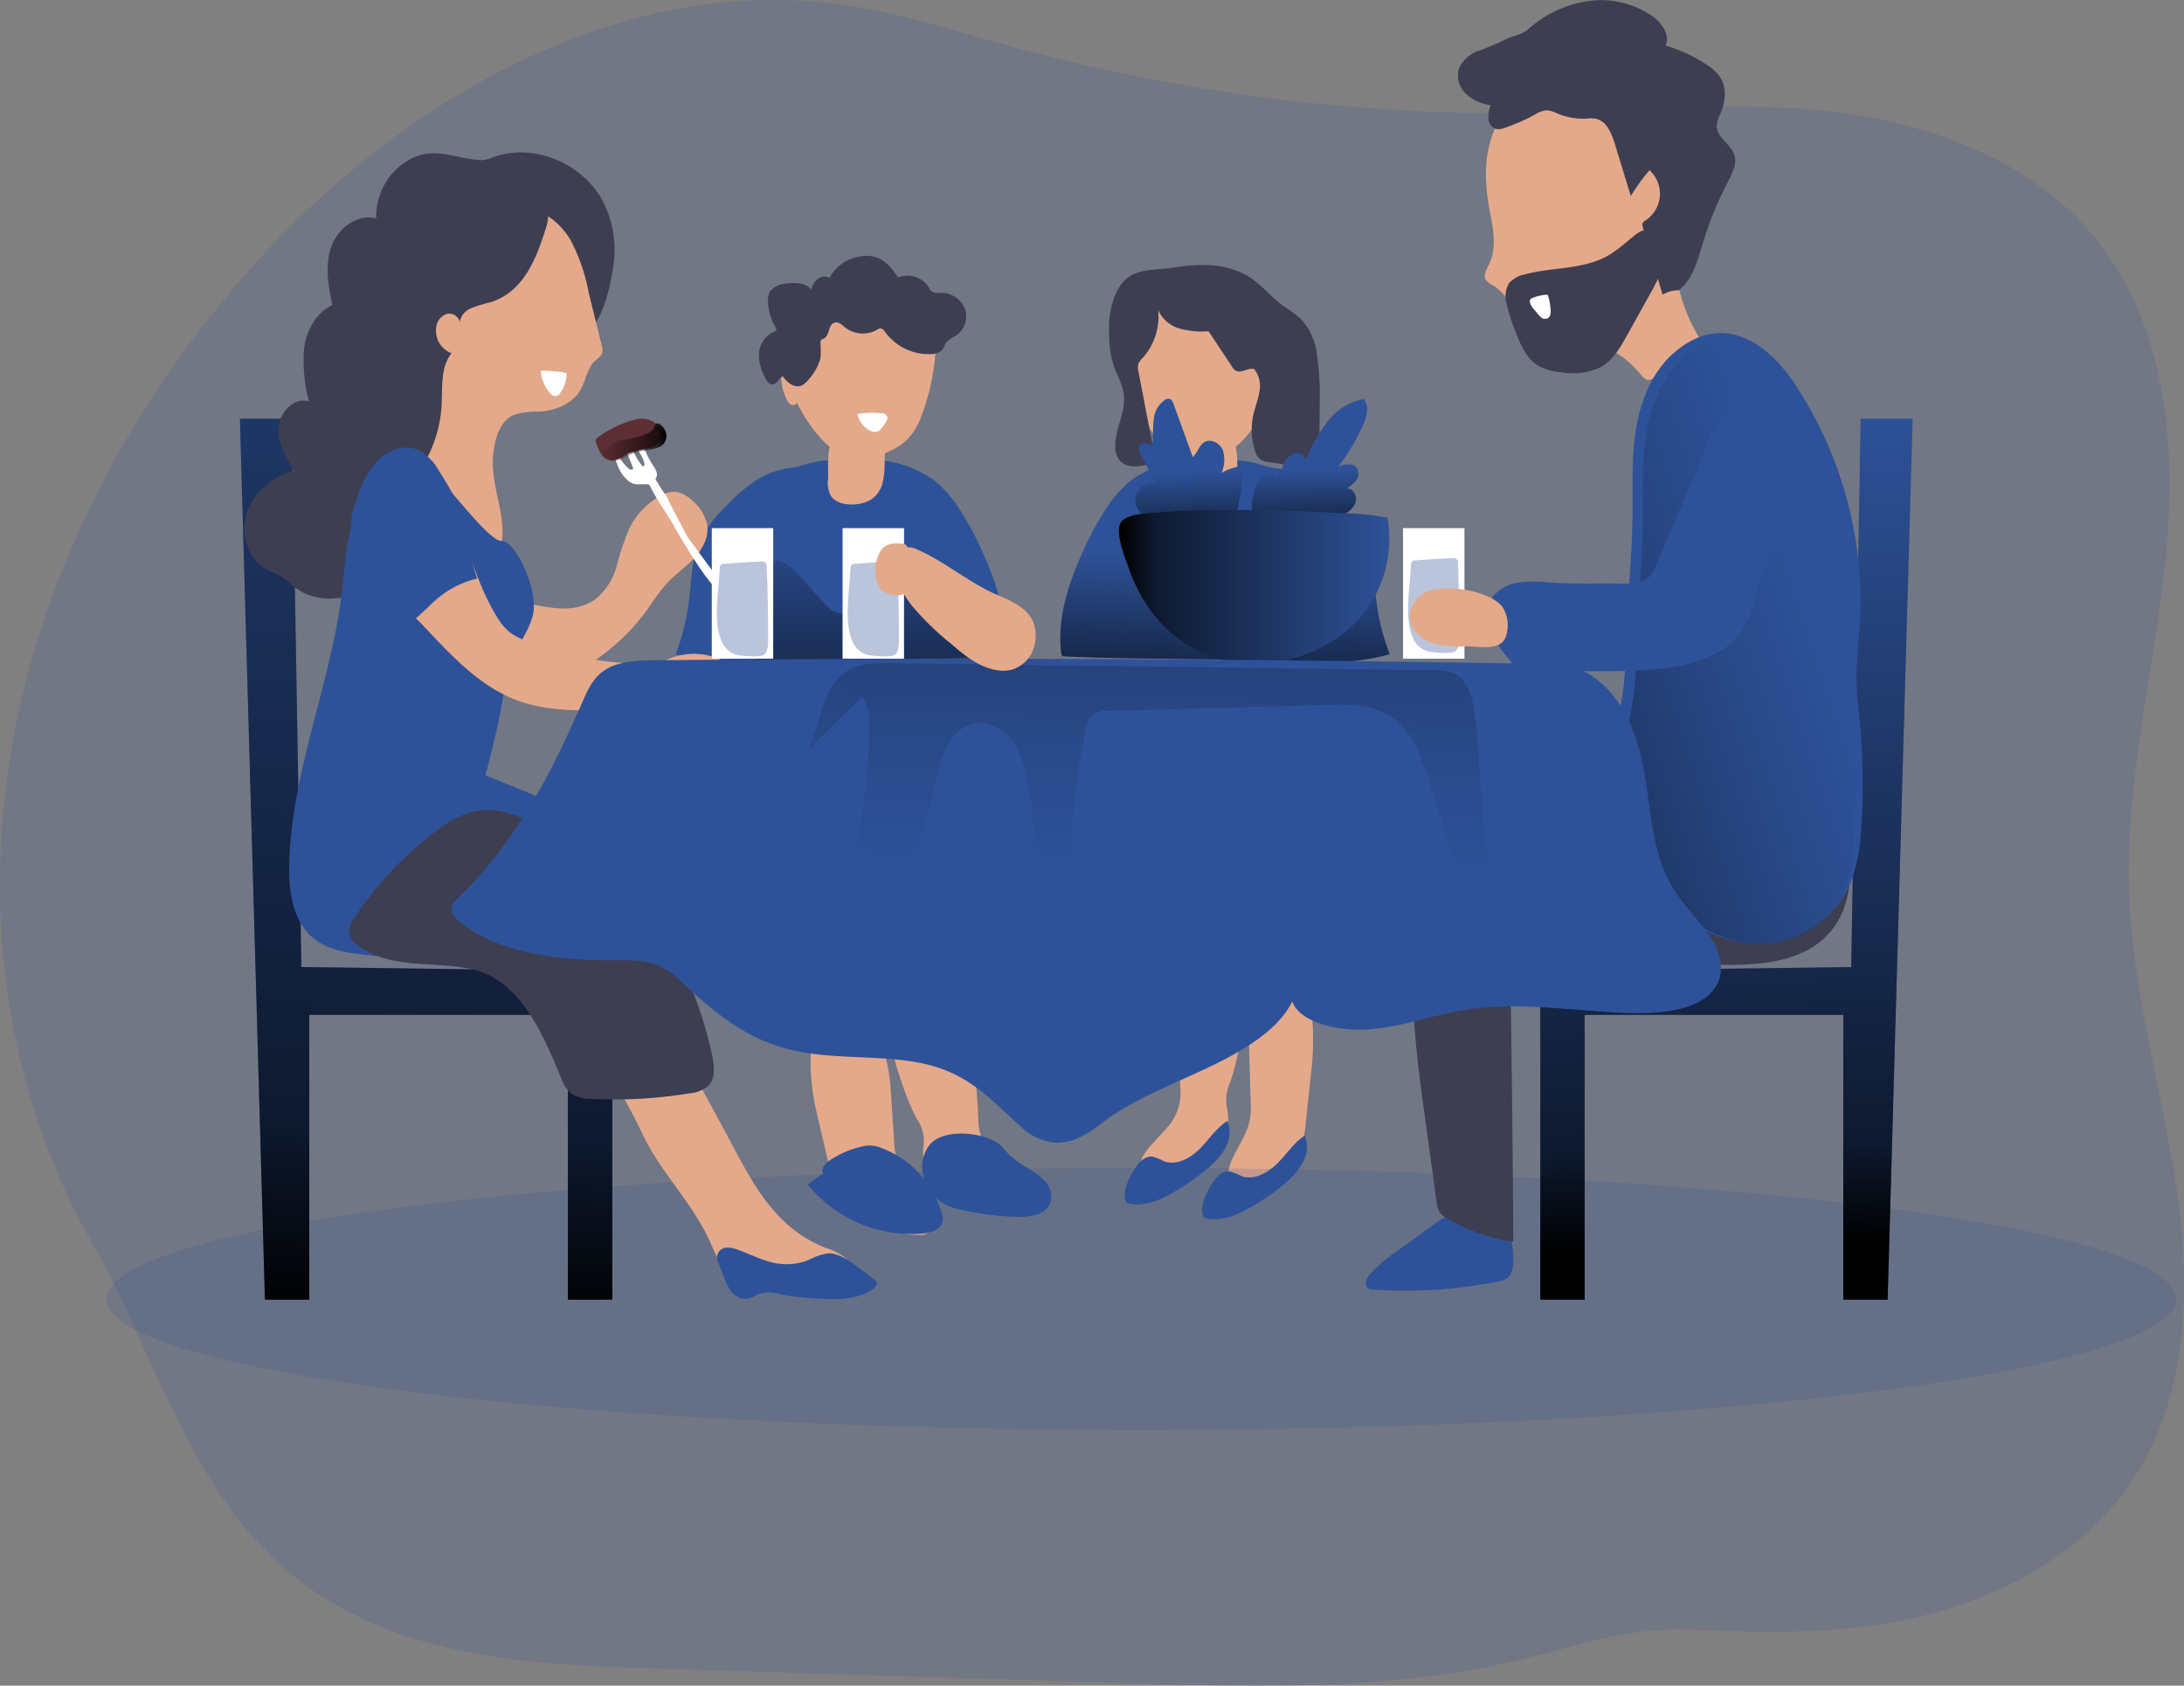 <svg id="Layer_1" data-name="Layer 1" xmlns="http://www.w3.org/2000/svg" xmlns:xlink="http://www.w3.org/1999/xlink" viewBox="0 0 360.5 278.25"><rect x="0" y="0" width="360.5" height="278.25" fill="#808080" stroke="none"/><defs><linearGradient id="linear-gradient" x1="170.25" y1="166.18" x2="169.68" y2="118.59" gradientUnits="userSpaceOnUse"><stop offset="0.01"/><stop offset="0.13" stop-opacity="0.69"/><stop offset="1" stop-opacity="0"/></linearGradient><linearGradient id="linear-gradient-2" x1="228.45" y1="155.02" x2="229.58" y2="127.71" xlink:href="#linear-gradient"/><linearGradient id="linear-gradient-3" x1="243.41" y1="126.38" x2="243.04" y2="113.15" xlink:href="#linear-gradient"/><linearGradient id="linear-gradient-4" x1="223.5" y1="126.95" x2="223.12" y2="113.71" xlink:href="#linear-gradient"/><linearGradient id="linear-gradient-5" x1="211.51" y1="132.52" x2="256.16" y2="132.52" xlink:href="#linear-gradient"/><linearGradient id="linear-gradient-6" x1="287.51" y1="207.41" x2="282.16" y2="68.88" xlink:href="#linear-gradient"/><linearGradient id="linear-gradient-7" x1="65.73" y1="219.96" x2="80.93" y2="-37.67" xlink:href="#linear-gradient"/><linearGradient id="linear-gradient-8" x1="237.5" y1="167.15" x2="326.08" y2="137.9" gradientUnits="userSpaceOnUse"><stop offset="0.01"/><stop offset="0.13" stop-opacity="0.69"/><stop offset="0.77" stop-opacity="0.16"/><stop offset="1" stop-opacity="0"/></linearGradient><linearGradient id="linear-gradient-9" x1="1243" y1="108.71" x2="1253.94" y2="108.71" gradientTransform="matrix(-1, 0, 0, 1, 1379.8, 0)" xlink:href="#linear-gradient"/><linearGradient id="linear-gradient-10" x1="1156.52" y1="33.28" x2="1159.43" y2="179.45" gradientTransform="matrix(-1, 0, 0, 1, 1379.8, 0)" xlink:href="#linear-gradient"/></defs><title>8</title><path d="M194.37,43.55l-1.2-.33c-8.91-2.47-17.74-5.35-26.9-6.68-36.66-5.32-72.91,15.38-97.64,43C49,101.42,34.51,128.28,29.11,157.19c-5.35,28.64-1.48,58.33,12.89,83.64C53.69,261.41,58.82,286,80.53,299.58c16.11,10.07,36.11,11,55.1,11.55l76.3,2.37c21.68.67,43.87,1.33,65.13-3.67,11.26-2.65,18.05-5.63,29.66-5.11,11.2.5,22.39.7,33.46-1.42,15.31-2.92,30.38-10.57,38.87-23.64,9-13.83,9.41-31.54,7-47.86s-7.25-32.31-7.81-48.79c-.64-18.41,4.12-36.53,6-54.86s.24-38.27-11.23-52.69c-10.12-12.72-26.46-19.09-42.59-21.16s-32.46-.41-48.71,0A305.85,305.85,0,0,1,194.37,43.55Z" transform="translate(-26.81 -35.7)" fill="#2e5299" opacity="0.18" style="isolation:isolate"/><path d="M162.67,223.85l1,4.32a15.13,15.13,0,0,0,1.21,3.68,12.9,12.9,0,0,0,4.5,4.4c2.79,1.86,6,3.44,9.31,3.33a1.52,1.52,0,0,0,1.75-1.78c.18-5.73-5.66-7.39-6-13-.2-3.17-.41-6.35-.62-9.52-.26-3.82-1.71-11-5.91-12.46-9.33-3.28-7.44,11.67-6.4,16.08Z" transform="translate(-26.81 -35.7)" fill="#e4a98a"/><path d="M178,220.14l.2.34a6.13,6.13,0,0,1,1.09,3.91,12.32,12.32,0,0,0,.24,4.45c.67,2,2.55,3.22,4.38,4.19a21.05,21.05,0,0,0,10.34,2.87,3.43,3.43,0,0,0,1.55-.33,3.78,3.78,0,0,0,1.46-2.39,2.1,2.1,0,0,0,.13-.89,2,2,0,0,0-.53-.95c-1.53-1.72-3.57-2.88-5.33-4.36a7.91,7.91,0,0,1-3.22-6c-.08-3-.39-6-.59-9-.32-4.74-3.6-16.75-10.76-11.37-4.35,3.26-3,9-1.43,13.41A41.28,41.28,0,0,0,178,220.14Z" transform="translate(-26.81 -35.7)" fill="#e4a98a"/><path d="M242.81,216.69l-.47,4.37a17.14,17.14,0,0,1-.69,3.75,11.93,11.93,0,0,1-3.3,4.69c-2.13,2-4.59,3.83-7.33,3.95a1.39,1.39,0,0,1-1.06-.28,2.2,2.2,0,0,1-.51-1.38c-.63-5.69,4-7.74,3.83-13.35q-.15-4.77-.28-9.54c-.11-3.82.48-11.06,3.79-12.82,7.35-3.9,7,11.13,6.56,15.59Z" transform="translate(-26.81 -35.7)" fill="#e4a98a"/><path d="M230,214l-.14.35a7.13,7.13,0,0,0-.56,4,15.14,15.14,0,0,1,.17,4.45,7.73,7.73,0,0,1-3.23,4.48c-2.47,1.91-5.24,3.42-8.21,3.56a2.28,2.28,0,0,1-1.28-.22,4,4,0,0,1-1.39-2.29,2.39,2.39,0,0,1-.19-.87,2.27,2.27,0,0,1,.36-1c1.1-1.81,2.68-3.11,4-4.71a8.56,8.56,0,0,0,2.13-6.25c-.19-3-.18-6-.27-9-.13-4.75,1.55-16.94,7.84-12.07,3.82,3,3.22,8.81,2.28,13.28A46.76,46.76,0,0,1,230,214Z" transform="translate(-26.81 -35.7)" fill="#e4a98a"/><path d="M162.45,111.78a47.57,47.57,0,0,1,9.69-.1A18,18,0,0,1,181,115a19.71,19.71,0,0,1,4.44,5.16,53.74,53.74,0,0,1,4.08,7.86c2.12,4.95,3.7,10.29,3,15.59a.52.52,0,0,1-.12.34.67.67,0,0,1-.42.12c-11.51.51-23,.3-34.54.75-6.41.25-13,.69-19.1-1.13a38.31,38.31,0,0,0,2.19-8.72c.43-3.44.41-7,1.91-10.19a21.13,21.13,0,0,1,4.12-5.43,27.19,27.19,0,0,1,5.22-4.46,12.94,12.94,0,0,1,5.4-1.93C159,112.76,160.56,111.94,162.45,111.78Z" transform="translate(-26.81 -35.7)" fill="#2e5299"/><path d="M177.39,129.28a17.19,17.19,0,0,0-3.17,8.84A14.69,14.69,0,0,0,168,137a7.38,7.38,0,0,1-3.54-.34,5.87,5.87,0,0,1-1.61-1.41l-4.15-4.63c-1.22-1.36-2.93-2.86-4.64-2.2a4.19,4.19,0,0,0-2,2.13,25.67,25.67,0,0,0-2.95,13.42,37.44,37.44,0,0,0,8.18,1c10.1.46,20.22.52,30.33.55a4.47,4.47,0,0,0,2.41-.45c2.86-1.79-3.78-5.89-5-7.08A71.05,71.05,0,0,1,177.39,129.28Z" transform="translate(-26.81 -35.7)" fill="url(#linear-gradient)"/><path d="M178.87,104.46a11.12,11.12,0,0,1-2.13,3.62,10.49,10.49,0,0,1-3.48,2.27,10.71,10.71,0,0,1-3.77,1,9.51,9.51,0,0,1-6.92-3,25.69,25.69,0,0,1-4.23-6.2c-.06.36-.58.52-.94.36a1.67,1.67,0,0,1-.73-.84,8.89,8.89,0,0,1-.92-3.67,1.5,1.5,0,0,1,.14-.81c.45-.79,1.71-.52,2.57-.14.72-1.37.57-3,1.1-4.45,1-2.76,4.16-4.18,7-5.31A25.28,25.28,0,0,1,175,85.08a5.18,5.18,0,0,1,2.35.35,5.77,5.77,0,0,1,1.78,1.44A8.47,8.47,0,0,1,181.6,91a12.53,12.53,0,0,1-.41,3.32A37.55,37.55,0,0,1,178.87,104.46Z" transform="translate(-26.81 -35.7)" fill="#e4a98a"/><path d="M163.52,114.62a4.73,4.73,0,0,0,.38,2.84c.81,1.33,2.72,1.67,4.33,1.46a5.61,5.61,0,0,0,2.52-.86,4.72,4.72,0,0,0,1.75-2.68,13,13,0,0,0,.33-3.17l.09-4a.38.38,0,0,0-.08-.3.48.48,0,0,0-.29-.07l-4.32,0c-.93,0-2.94-.37-3.73.19C163.21,109,163.52,113.24,163.52,114.62Z" transform="translate(-26.81 -35.7)" fill="#e4a98a"/><path d="M156,97.8a3.48,3.48,0,0,0-.84.87,1.17,1.17,0,0,1-1.08.47,1.27,1.27,0,0,1-.71-.66,7.79,7.79,0,0,1-1.29-4.3,4.22,4.22,0,0,1,2.38-3.67c.19-.08.4-.16.47-.35s-.05-.35-.14-.51a8.49,8.49,0,0,1-1.21-4.35,2.82,2.82,0,0,1,.34-1.51,3.68,3.68,0,0,1,2.7-1.27c1.48-.21,3.26-.18,4.11,1a3.26,3.26,0,0,1,1-1.73,1.82,1.82,0,0,1,2-.23,6.85,6.85,0,0,1,4.75-3.47,5.76,5.76,0,0,1,3,.09c1.6.55,2.65,2,3.59,3.32a4.2,4.2,0,0,1,5.08,1.67,2,2,0,0,0,.42.62,2.3,2.3,0,0,0,1.55.25,4.23,4.23,0,0,1,4,2.7,3.87,3.87,0,0,1-1.54,4.37,5.55,5.55,0,0,0-1.62,1.18c-.25.36-.33.81-.61,1.15a2.54,2.54,0,0,1-1.85.7,8.81,8.81,0,0,1-7.56-3.61c-.2-.29-.46-.63-.83-.62a1.14,1.14,0,0,0-.52.22,4.79,4.79,0,0,1-5.27-.36c-.51-.4-1.06-1-1.71-.82-1.13.25-.79,2.14-1.83,2.64a1.51,1.51,0,0,0-.4.21.73.73,0,0,0-.15.5,14.93,14.93,0,0,1,0,2.59,9,9,0,0,1-2.47,4C158.4,100.24,156.77,98.94,156,97.8Z" transform="translate(-26.81 -35.7)" fill="#3e3e52"/><path d="M232.09,111.78a47.46,47.46,0,0,0-9.68-.1A18.08,18.08,0,0,0,213.5,115a19.86,19.86,0,0,0-4.43,5.16A52.78,52.78,0,0,0,205,128c-2.12,4.95-3.7,10.29-3,15.59a.59.59,0,0,0,.13.34.67.67,0,0,0,.42.12c11.5.51,23,.3,34.53.75,6.41.25,13,.69,19.11-1.13A37.8,37.8,0,0,1,254,135c-.43-3.44-.41-7-1.92-10.19a20.87,20.87,0,0,0-4.11-5.43,27.55,27.55,0,0,0-5.23-4.46,12.85,12.85,0,0,0-5.39-1.93C235.51,112.76,234,111.94,232.09,111.78Z" transform="translate(-26.81 -35.7)" fill="#2e5299"/><path d="M232.09,111.78a47.46,47.46,0,0,0-9.68-.1A18.08,18.08,0,0,0,213.5,115a19.86,19.86,0,0,0-4.43,5.16A52.78,52.78,0,0,0,205,128c-2.12,4.95-3.7,10.29-3,15.59a.59.59,0,0,0,.13.34.67.67,0,0,0,.42.12c11.5.51,23,.3,34.53.75,6.41.25,13,.69,19.11-1.13A37.8,37.8,0,0,1,254,135c-.43-3.44-.41-7-1.92-10.19a20.87,20.87,0,0,0-4.11-5.43,27.55,27.55,0,0,0-5.23-4.46,12.85,12.85,0,0,0-5.39-1.93C235.51,112.76,234,111.94,232.09,111.78Z" transform="translate(-26.81 -35.7)" fill="url(#linear-gradient-2)"/><path d="M215.67,104.46a11.33,11.33,0,0,0,2.14,3.62,10.54,10.54,0,0,0,3.47,2.27,10.77,10.77,0,0,0,3.77,1,9.53,9.53,0,0,0,6.93-3,25.69,25.69,0,0,0,4.23-6.2c.06.36.58.52.93.36a1.65,1.65,0,0,0,.74-.84A9,9,0,0,0,238.8,98a1.72,1.72,0,0,0-.14-.81c-.45-.79-1.71-.52-2.57-.14-.73-1.37-.57-3-1.1-4.45-1-2.76-4.16-4.18-7-5.31a25.28,25.28,0,0,0-8.41-2.24,5.18,5.18,0,0,0-2.35.35,5.77,5.77,0,0,0-1.78,1.44A8.39,8.39,0,0,0,213,91a12.53,12.53,0,0,0,.41,3.32A37.91,37.91,0,0,0,215.67,104.46Z" transform="translate(-26.81 -35.7)" fill="#e4a98a"/><path d="M211.12,83.87a14.55,14.55,0,0,0-1.23,6.7,17.25,17.25,0,0,0,.74,5.45c.55,1.61,1.47,3.11,1.68,4.79.36,2.93-1.5,5.73-1.4,8.68a3.53,3.53,0,0,0,.73,2.22c1.08,1.27,3.08,1.08,4.69.64a1.62,1.62,0,0,0,.83-.43,1.68,1.68,0,0,0,.16-1.43l-2.61-13.55a2.58,2.58,0,0,1,0-1.17,2.86,2.86,0,0,1,.73-1,10.24,10.24,0,0,0,2.54-7.91,5.45,5.45,0,0,0,3.53,3.07,13.76,13.76,0,0,0,4.79.45l3.88,5.85a1.84,1.84,0,0,0,.61.66c.91.53,2.08-.61,3.06-.24a4.52,4.52,0,0,1,.83,3.75c-.2,1.31-.72,2.55-1,3.85a11.15,11.15,0,0,0,.29,5.87,2.7,2.7,0,0,0,.91,1.45,3.09,3.09,0,0,0,1.3.4l8.4,1.23.06-10.77a46.42,46.42,0,0,0-.47-8.34,10.37,10.37,0,0,0-2.71-5.83,28.82,28.82,0,0,0-2.89-2.1c-1.85-1.36-3.31-3.2-5.2-4.5-3.83-2.62-8.6-2.49-13-1.77C216.57,80.46,213.2,79.76,211.12,83.87Z" transform="translate(-26.81 -35.7)" fill="#3e3e52"/><path d="M231,114.62a4.73,4.73,0,0,1-.38,2.84c-.81,1.33-2.72,1.67-4.33,1.46a5.61,5.61,0,0,1-2.52-.86,4.72,4.72,0,0,1-1.75-2.68,13,13,0,0,1-.33-3.17l-.09-4a.38.38,0,0,1,.08-.3.48.48,0,0,1,.29-.07l4.32,0c.93,0,2.94-.37,3.73.19C231.34,109,231,113.24,231,114.62Z" transform="translate(-26.81 -35.7)" fill="#e4a98a"/><path d="M236,113.85c.62-.23,1.49.21,1.4.86a8.62,8.62,0,0,0,1.24-2.27,3.27,3.27,0,0,1,1.73-1.86c.82-.27,1.93.27,1.91,1.14a29.67,29.67,0,0,1,3.59-6.36,10,10,0,0,1,6.06-3.8c1,1.26.44,3.07-.22,4.52a33.38,33.38,0,0,1-4,6.64c1-.37,2.28-.67,3,.13a1.77,1.77,0,0,1,0,2.05,5.1,5.1,0,0,1-1.62,1.44c1.06-.09,1.8,1.24,1.49,2.26a3.78,3.78,0,0,1-2.25,2.12,14.07,14.07,0,0,0-2.88,1.36c-.37.29-.7.64-1.09.91-2.19,1.45-7.88,1.24-9.85-.67S233.58,114.78,236,113.85Z" transform="translate(-26.81 -35.7)" fill="#2e5299"/><path d="M214.23,118.46c-.18-1.8,1.73-3.57,3.44-3l-2.5-4.54c-.38-.67-.6-1.78.14-2,.55-.17,1.27.38,1.65,0a.91.91,0,0,0,.17-.59,25.67,25.67,0,0,1,.15-3.62,4.26,4.26,0,0,1,1.83-3,1,1,0,0,1,.78-.16c.34.11.5.48.62.82l3.18,8.76c.8-.64,1-1.85,1.86-2.41,1.07-.7,2.62.1,3.11,1.29a5.47,5.47,0,0,1-.21,3.75,8.11,8.11,0,0,1,3.68-1.12,47.66,47.66,0,0,1-1.13,7.5.81.81,0,0,1-.88.76C226.82,121.29,214.77,124,214.23,118.46Z" transform="translate(-26.81 -35.7)" fill="#2e5299"/><path d="M236,113.85c.62-.23,1.49.21,1.4.86a8.62,8.62,0,0,0,1.24-2.27,3.27,3.27,0,0,1,1.73-1.86c.82-.27,1.93.27,1.91,1.14a29.67,29.67,0,0,1,3.59-6.36,10,10,0,0,1,6.06-3.8c1,1.26.44,3.07-.22,4.52a33.38,33.38,0,0,1-4,6.64c1-.37,2.28-.67,3,.13a1.77,1.77,0,0,1,0,2.05,5.1,5.1,0,0,1-1.62,1.44c1.06-.09,1.8,1.24,1.49,2.26a3.78,3.78,0,0,1-2.25,2.12,14.07,14.07,0,0,0-2.88,1.36c-.37.29-.7.64-1.09.91-2.19,1.45-7.88,1.24-9.85-.67S233.58,114.78,236,113.85Z" transform="translate(-26.81 -35.7)" fill="url(#linear-gradient-3)"/><path d="M214.23,118.46c-.18-1.8,1.73-3.57,3.44-3l-2.5-4.54c-.38-.67-.6-1.78.14-2,.55-.17,1.27.38,1.65,0a.91.91,0,0,0,.17-.59,25.67,25.67,0,0,1,.15-3.62,4.26,4.26,0,0,1,1.83-3,1,1,0,0,1,.78-.16c.34.11.5.48.62.82l3.18,8.76c.8-.64,1-1.85,1.86-2.41,1.07-.7,2.62.1,3.11,1.29a5.47,5.47,0,0,1-.21,3.75,8.11,8.11,0,0,1,3.68-1.12,47.66,47.66,0,0,1-1.13,7.5.81.81,0,0,1-.88.76C226.82,121.29,214.77,124,214.23,118.46Z" transform="translate(-26.81 -35.7)" fill="url(#linear-gradient-4)"/><path d="M252,120.61a30.93,30.93,0,0,1,3.84.58,20.17,20.17,0,0,1-3.06,14.56c-5,7.46-15.19,10.82-23.82,8.95a20.83,20.83,0,0,1-12.06-8,26.76,26.76,0,0,1-3.78-7.22c-.57-1.65-2.31-5.82-1.33-7.48s5.37-1.62,7.06-1.79a92.94,92.94,0,0,1,9.29-.34q10.16,0,20.29.54C249.64,120.43,250.84,120.5,252,120.61Z" transform="translate(-26.81 -35.7)" fill="#2e5299"/><path d="M252,120.61a30.93,30.93,0,0,1,3.84.58,20.17,20.17,0,0,1-3.06,14.56c-5,7.46-15.19,10.82-23.82,8.95a20.83,20.83,0,0,1-12.06-8,26.76,26.76,0,0,1-3.78-7.22c-.57-1.65-2.31-5.82-1.33-7.48s5.37-1.62,7.06-1.79a92.94,92.94,0,0,1,9.29-.34q10.16,0,20.29.54C249.64,120.43,250.84,120.5,252,120.61Z" transform="translate(-26.81 -35.7)" fill="url(#linear-gradient-5)"/><ellipse cx="188.36" cy="214.42" rx="170.8" ry="21.63" fill="#2e5299" opacity="0.18" style="isolation:isolate"/><path d="M253.44,248.58a1.65,1.65,0,0,1-.79-.19c-.76-.48-.31-1.67.28-2.35a25.27,25.27,0,0,1,4.48-3.83l6.24-4.53a8,8,0,0,1,1.79-1.08,7.77,7.77,0,0,1,2.5-.37l5.39-.23a2.31,2.31,0,0,1,1.14.14,2.08,2.08,0,0,1,.89,1.08,16.36,16.36,0,0,1,1.21,6.05,5.22,5.22,0,0,1-.38,2.69c-.73,1.34-2.7,1.41-4,1.63-2.1.35-4.2.65-6.31.85A76.88,76.88,0,0,1,253.44,248.58Z" transform="translate(-26.81 -35.7)" fill="#2e5299"/><polygon points="315.71 69.11 311.58 214.53 304.26 214.53 304.26 167.52 261.57 167.52 261.57 214.53 254.25 214.53 254.25 160.31 305.57 159.63 307.12 69.11 315.71 69.11" fill="#2e5299"/><polygon points="39.6 69.11 43.73 214.53 51.05 214.53 51.05 167.52 93.74 167.52 93.74 214.53 101.07 214.53 101.07 160.31 49.74 159.63 48.2 69.11 39.6 69.11" fill="#2e5299"/><polygon points="315.71 69.11 311.58 214.53 304.26 214.53 304.26 167.52 261.57 167.52 261.57 214.53 254.25 214.53 254.25 160.31 305.57 159.63 307.12 69.11 315.71 69.11" fill="url(#linear-gradient-6)"/><polygon points="39.6 69.11 43.73 214.53 51.05 214.53 51.05 167.52 93.74 167.52 93.74 214.53 101.07 214.53 101.07 160.31 49.74 159.63 48.2 69.11 39.6 69.11" fill="url(#linear-gradient-7)"/><path d="M331.89,181.17c.58.33-.57,4.07-.71,4.48a12.85,12.85,0,0,1-7.16,7.42c-6.15,2.72-13.59,1.59-20.11,2q-13.89.87-27.79,1.24.35,22.19.48,44.37A31,31,0,0,1,265.91,237a4.07,4.07,0,0,1-1.48-1.21,4.3,4.3,0,0,1-.5-1.77l-2-14.53c-1.11-8.12-2.21-16.3-1.69-24.47a34.79,34.79,0,0,0-1.3-13.68c-.65-2.17-.61-3.23,1-4.86,2.87-2.89,8.24-3.89,12-4.78,10.22-2.4,20.82-3.39,31.28-4.09,1.23-.08,2.46-.16,3.69-.21Z" transform="translate(-26.81 -35.7)" fill="#3e3e52"/><path d="M272.83,71.15c.54,2.75,1,5.73-.27,8.24-.39.79-.94,1.71-.51,2.48a2.94,2.94,0,0,0,1.11.88c2.16,1.27,3.33,3.65,4.57,5.83s2.86,4.42,5.29,5,5.05-.76,7.59-.55c2.95.23,5.31,2.46,7.24,4.71a1.61,1.61,0,0,0,1,.7,1.59,1.59,0,0,0,.91-.35,45,45,0,0,0,7.16-5.82,1.07,1.07,0,0,0,.36-.56,1.1,1.1,0,0,0-.24-.72c-4.25-7-4.31-15.64-5.64-23.72-.68-4.07-1.78-8.24-4.48-11.36-4-4.6-10.78-5.94-16.77-4.84a8.16,8.16,0,0,0-3.49,1.33,9.52,9.52,0,0,0-2.23,2.87C271.54,60.22,271.73,65.63,272.83,71.15Z" transform="translate(-26.81 -35.7)" fill="#e4a98a"/><path d="M290.56,78.69c-3.83,1.46-8.09,1.24-12.05,2.3a4.49,4.49,0,0,0-2.66,1.53,4.31,4.31,0,0,0-.36,3.28,28.63,28.63,0,0,0,1.38,4.39c.84,2.22,1.8,4.61,3.82,5.86a9.49,9.49,0,0,0,4,1.12,10.64,10.64,0,0,0,6.37-.88c2-1.13,3.22-3.24,4.33-5.25l4.05-7.29c1.18-2.14,2.41-4.54,1.81-6.91s-2.24-4.16-4.4-2.46S293.11,77.72,290.56,78.69Z" transform="translate(-26.81 -35.7)" fill="#3e3e52"/><path d="M322.84,98.74a65.32,65.32,0,0,1,11.08,35.57c.11,6-1.11,11-.49,17.05a115.35,115.35,0,0,1,.54,22.06,27,27,0,0,1-1.74,8.06,16.64,16.64,0,0,1-11.91,9.69c-11.77,2.32-23.05-8.65-27.7-18.32a16.31,16.31,0,0,1-1.93-7.12c0-3,1.32-5.8,2.31-8.62,2.2-6.22,2.11-12.09,2.38-18.48s.92-12.87.91-19.37c0-4.59-.14-9.22.74-13.72s2.88-9,6.42-11.88C311,87.42,318.14,91.88,322.84,98.74Z" transform="translate(-26.81 -35.7)" fill="#2e5299"/><path d="M324.25,99.66a54.88,54.88,0,0,1,4,6.79c5.06,10,6.38,21.48,6.27,32.69s-1.58,22.35-1.77,33.56a30.38,30.38,0,0,1-.85,8.47,14.81,14.81,0,0,1-9.3,9.41c-12.26,4.18-23.38-7-28.24-17a16.34,16.34,0,0,1-1.93-7.12c0-3,1.32-5.8,2.32-8.62,2.19-6.22,2.1-12.1,2.37-18.49S298,126.46,298,120c0-4.59-.13-9.22.75-13.72s2.88-8.95,6.41-11.88C313.05,87.84,319.64,93.06,324.25,99.66Z" transform="translate(-26.81 -35.7)" fill="url(#linear-gradient-8)"/><path d="M316.4,135.07c-1.14,3.69-2.48,6.71-7.19,8.91-4.14,1.92-8.82,2.28-13.38,2.44-5.43.19-10.81,0-16.27-.18a5.55,5.55,0,0,1-2.11-.36,5.44,5.44,0,0,1-1.84-1.7,17.1,17.1,0,0,1-2.81-4.44,6.06,6.06,0,0,1,.13-5.1,6.19,6.19,0,0,1,4.3-2.74,20.87,20.87,0,0,1,5.24-.06q4.44.28,8.88.17c2.07-.06,5.81.44,7.53-.94a4.91,4.91,0,0,0,1.26-2l6.27-14.64c1.4-3.26,2.28-7.12,4.92-9.66,4.75-4.59,9.48-1.31,10.27,4.53,1.06,7.72-1.26,14-3.75,21C317.27,132,316.85,133.6,316.4,135.07Z" transform="translate(-26.81 -35.7)" fill="#2e5299"/><path d="M282.31,84.43a10.12,10.12,0,0,1,.46,2.49c0,.47,0,1-.42,1.28a1,1,0,0,1-1,0,2.77,2.77,0,0,1-.73-.72c-.41-.53-1.65-1.63-1.18-2.37C279.66,84.73,282.22,84.16,282.31,84.43Z" transform="translate(-26.81 -35.7)" fill="#fff"/><path d="M271.12,44A5.56,5.56,0,0,0,267.63,47a4.19,4.19,0,0,0,1.15,4.18,7.17,7.17,0,0,0,4.09,1.87,5.43,5.43,0,0,0-.38,2.21A1.88,1.88,0,0,0,273.78,57a2.6,2.6,0,0,0,1.42-.2,31.5,31.5,0,0,0,4.94-2.17,4.37,4.37,0,0,1,2-.72,5,5,0,0,1,1.79.55,10.81,10.81,0,0,0,4.59.83,6.74,6.74,0,0,1,1.68,0c1.79.37,2.62,2.41,3.16,4.16L296,68.06a33,33,0,0,1,3.08-4.27,5.26,5.26,0,0,1-.62,8.27c-.23.15-.49.31-.55.58a1.07,1.07,0,0,0,.05.5l3.28,11.2a5.09,5.09,0,0,1,2.66-.72c2.32-1.78,3.09-4.86,3.94-7.66a59.4,59.4,0,0,1,4.19-10.26c.72-1.37,1.51-2.91,1.06-4.38-.57-1.84-2.93-2.93-2.92-4.86a5.36,5.36,0,0,1,.62-2c.81-1.89,1.1-4.2,0-5.95a7.36,7.36,0,0,0-2.26-2.11,24.48,24.48,0,0,0-6.81-3.18c.82-1.71-.56-3.68-2.09-4.8A14.89,14.89,0,0,0,289,35.87a19,19,0,0,0-10,4.7c-1.05.93-2.46,1-3.68,1.64A42.72,42.72,0,0,1,271.12,44Z" transform="translate(-26.81 -35.7)" fill="#3e3e52"/><path d="M131.14,193.37q7.2,14.16,14.82,28.11c4.44,8.13,7.95,16.56,17.13,20.21a10,10,0,0,1,3.47,1.83c.93.92,1.32,2.57.43,3.54-.75.82-2,.81-3.13.74l-12.28-.74a9.12,9.12,0,0,1-3.56-.71c-2-1-3-3.34-3.9-5.43-2.83-6.47-8-11.36-11-17.51a118.08,118.08,0,0,0-9.58-16.51c-5.66-8-12.28-15.82-14.15-25.43a2.15,2.15,0,0,1,2.68-2.94A17.07,17.07,0,0,1,123,183.42" transform="translate(-26.81 -35.7)" fill="#e4a98a"/><path d="M125,134.67a10.22,10.22,0,0,0,3.56-5.43,50,50,0,0,1,2.1-6.26,12.62,12.62,0,0,1,4.91-5.3,4.72,4.72,0,0,1,2.71-.8,4.79,4.79,0,0,1,2.69,1.36,7,7,0,0,1,2.6,4.29c.23,2-.91,4-2.32,5.46s-3.12,2.63-4.5,4.14a40,40,0,0,0-3,4.07,35.1,35.1,0,0,1-18.8,13.23,3.34,3.34,0,0,1-4.38-1c-2-2.33-3.8-5.14-4.19-8.24-.14-1.15-.23-3.09.52-4.09s2.64-1,3.92-1C115.53,135.06,120.48,137.73,125,134.67Z" transform="translate(-26.81 -35.7)" fill="#e4a98a"/><path d="M125.88,68.14c-3.59-5.8-11.35-8.85-17.74-6.47a4.92,4.92,0,0,1-1.89.47c-4.66-.21-8.07-2.67-12.64.39a10.79,10.79,0,0,0-4.7,9.24c-3.11-.88-6.37,1.66-7.43,4.71s-.48,6.42.19,9.58C79,87.29,77.41,90.24,77,93.17a26.37,26.37,0,0,0,.8,8.78c-2.44-.73-4.86,1.82-5,4.36s1.2,4.91,2.5,7.1a11.35,11.35,0,0,0-7.7,6.78c-1.18,3.35,0,7.55,3,9.37.92.55,2,.88,2.85,1.46s1.42,1.17,2.16,1.72c3.83,2.88,9.53,2,13.36-.89,8.45-6.33,10.09-18.73,16-27,4.48-6.25,11.14-8,17-12.43,4-3,5.22-7.48,6-12.32A17.46,17.46,0,0,0,125.88,68.14Z" transform="translate(-26.81 -35.7)" fill="#3e3e52"/><path d="M125.63,90.67l.5,2a2.51,2.51,0,0,1,.07,1.3c-.19.58-.78.93-1.22,1.35-1.29,1.22-1.46,3.19-2.34,4.73-1.36,2.4-4.3,3.48-7,3.62a10.66,10.66,0,0,0-4.19.6c-1.68.83-2.53,2.72-2.93,4.55a15.64,15.64,0,0,0-.34,4.15c.21,4,2,8,1.48,12-3.49-.34-6.7-2-9.82-3.58s-6.69-3.68-7.51-7.16c-1.13-4.82,2.73-9.57,3.38-14.19.84-5.93.13-12,.94-17.92a14.88,14.88,0,0,1,2.84-7.6,13.31,13.31,0,0,1,4-3.12c6.11-3.31,13.68-2.42,17.47,3.87A30.69,30.69,0,0,1,124,84.09Z" transform="translate(-26.81 -35.7)" fill="#e4a98a"/><path d="M93.64,111.74a3.9,3.9,0,0,1,3.25.39c2,1.24,10.5,13.07,12.72,12.87s6.26,8.3,5.12,12.38-4.36,6.85-4.67,11.42-3.12,14.86-3.12,14.86l17.25,7.06c-1.76,6.78-2.15,13.75-4.4,20.48a4.4,4.4,0,0,1-1.55,2.5,4.53,4.53,0,0,1-2.22.5,186.81,186.81,0,0,1-28.87-.88c-3-.32-6.15-.79-8.5-2.66-3.5-2.78-4.2-7.79-4.1-12.26.34-15.29,6.87-29.79,8.7-45,.49-4.11.66-8.3,2-12.22C86.16,118.47,89.86,112.82,93.64,111.74Z" transform="translate(-26.81 -35.7)" fill="#2e5299"/><path d="M96.34,174.81a56.71,56.71,0,0,0-11.06,12.43,3.63,3.63,0,0,0-.83,2.78,3.11,3.11,0,0,0,1.17,1.52c5.48,4.41,13.17,2.65,19.55,4.26,7.66,1.94,11.44,11,14.22,17.74a6.12,6.12,0,0,0,1.73,2.71,5.77,5.77,0,0,0,3.17.83,75.94,75.94,0,0,0,16.43-.92,5.33,5.33,0,0,0,3-1.21c1.22-1.23,1-3.23.66-4.93a67.35,67.35,0,0,0-9.55-22.91c-2.14-3.27-4.58-7-7.53-9.59-3.24-2.87-8.24-4.2-12.24-5.93-2.72-1.19-5.58-2.39-8.54-2.17s-5.75,1.92-8.17,3.76C97.68,173.71,97,174.25,96.34,174.81Z" transform="translate(-26.81 -35.7)" fill="#3e3e52"/><path d="M107.81,85.58a23.11,23.11,0,0,0-3.26,1,3.07,3.07,0,0,0-1.91,2.6c.22-1-1-1.9-2-1.68a2.61,2.61,0,0,0-1.83,2.21,4,4,0,0,0,2.53,4.3c-1.85,2.34-1.48,5.65-1.64,8.62a21.28,21.28,0,0,1-2.86,9.51,13.35,13.35,0,0,1-4.33,4.72c-1.26.78-3.13,1.17-4.08,0a3.69,3.69,0,0,1-.63-2.11c-1-11.38-1.3-23.14,2.55-33.89a24.34,24.34,0,0,1,3.52-6.81c3.26-4.19,8.42-6.59,13.66-7.45,5-.81,11.39.62,9.39,6.76C115.37,78.32,113.27,83.85,107.81,85.58Z" transform="translate(-26.81 -35.7)" fill="#3e3e52"/><path d="M95.83,112.14a9.09,9.09,0,0,1,3.55,3.69c4.1,6.75,5.31,15,9.45,21.68a9.6,9.6,0,0,0,2.08,2.53,10.48,10.48,0,0,0,2.69,1.42,54,54,0,0,0,16.16,3.68c2.63.19,5,.38,7.36-.64a10.69,10.69,0,0,1,14.18,5.94,1.07,1.07,0,0,1,.06.92c-.19.33-.63.38-1,.39l-5.48.23-7.36.29-1.32.06c-7.31.29-15.51,1.53-22.63-.56S101.42,144,96.42,138.71a50.92,50.92,0,0,1-7-8.39c-1.89-3.13-3-6.86-2.34-10.45S92.21,112.6,95.83,112.14Z" transform="translate(-26.81 -35.7)" fill="#e4a98a"/><path d="M140.4,124.47l5.87,8s.77,1-.9.49-7.06-10-7.06-10c-1.11-2-2.42-3.8-3.53-5.75-.23-.42-.45-.84-.67-1.27a.48.48,0,0,0-.18-.24.64.64,0,0,0-.27-.07c-.34,0-.69,0-1,0a5.29,5.29,0,0,1-.89,0,2.56,2.56,0,0,1-1-.37,6,6,0,0,1-2.12-3.05,2.71,2.71,0,0,1-.28-1.77,3.38,3.38,0,0,1,.82,1,8.45,8.45,0,0,0,1.22,1.45,1,1,0,0,0,.68.35.27.27,0,0,0,.17-.08c.09-.09,0-.25,0-.37l-1.46-3.58a.74.74,0,0,1-.06-.56,1.56,1.56,0,0,1,1,.57,4.59,4.59,0,0,1,.61,1,12.18,12.18,0,0,0,1.41,2.32.33.33,0,0,0,.17.14.22.22,0,0,0,.23-.15.48.48,0,0,0,0-.29c-.18-1.32-1.4-2.35-1.48-3.68a2.12,2.12,0,0,1,1.23.89,8.5,8.5,0,0,1,.72,1.37,16.41,16.41,0,0,0,1,1.75,5.06,5.06,0,0,1,.54,1,1.31,1.31,0,0,1-.11,1.11.22.22,0,0,0-.05.11.21.21,0,0,0,.05.12l.91,1.47c.26.41.53.78.82,1.16a5.57,5.57,0,0,1,.48,1c.42.83.85,1.66,1.28,2.49.59,1.12,1.18,2.25,1.78,3.37Z" transform="translate(-26.81 -35.7)" fill="#fff"/><path d="M136,106.45a1.33,1.33,0,0,1,.36.49,1.16,1.16,0,0,1,0,.69,3.35,3.35,0,0,1-2.52,2.05,20,20,0,0,0-3.28.85c-.94.45-1.81,1.26-2.85,1.16a2.37,2.37,0,0,1-1.64-1,7.43,7.43,0,0,1-.83-1.81,1,1,0,0,1-.07-.57.9.9,0,0,1,.35-.42,17,17,0,0,1,5.8-2.83C133.27,104.46,134.61,105,136,106.45Z" transform="translate(-26.81 -35.7)" fill="#5d2e33"/><path d="M134.56,106.65a3.54,3.54,0,0,1-1.26.77,16.17,16.17,0,0,1-3.72.9,3.75,3.75,0,0,0-.81.16,5.33,5.33,0,0,0-1.39.92,2.32,2.32,0,0,1-1.52.61,1.81,1.81,0,0,0,.72,1.46,2.79,2.79,0,0,0,2.65.1c.85-.35,1.62-.89,2.49-1.19,1.19-.42,2.52-.34,3.7-.8a2.73,2.73,0,0,0,.72-.41,2.06,2.06,0,0,0,.57-2.13,2.5,2.5,0,0,0-1.12-1.41C134.94,105.3,134.91,106.28,134.56,106.65Z" transform="translate(-26.81 -35.7)" fill="url(#linear-gradient-9)"/><path d="M119.52,97.13a23.07,23.07,0,0,0-3.43-.23,6.09,6.09,0,0,0,1.53,3.71,1.25,1.25,0,0,0,.84.49,1.2,1.2,0,0,0,.88-.63,5.63,5.63,0,0,0,1-2.91.36.36,0,0,0,0-.18.32.32,0,0,0-.22-.12l-1.28-.35" transform="translate(-26.81 -35.7)" fill="#fff"/><path d="M135.49,144.68c-2.83,0-5.87.1-8.13,1.22s-3.33,3.19-4.15,5.08c-5,11.4-10.54,22.9-20.57,32.74-.63.62-1.31,1.28-1.32,2a2.9,2.9,0,0,0,1.25,2c5.62,4.93,15.78,6.58,25.11,6.49,2.5,0,5.15-.12,7.36.67a11.81,11.81,0,0,1,4.08,2.74c5,4.59,10.39,9.55,18.46,11.43,7.86,1.84,17.06.42,24.45,3,5.73,2,9.13,5.92,13,9.37a9.69,9.69,0,0,0,5.79,2.89c3.49.25,6.11-1.94,8.46-3.67,4.84-3.57,11.25-6,17.12-8.8s11.54-6.27,13.71-10.85c1.2,3.53,7.76,5.09,13.16,4.59s10.28-2.39,15.58-3.22c8.39-1.3,17.11.12,25.7.52,5,.23,10.64-.08,13.9-2.59,3-2.32,2.9-5.83,1.37-8.71s-4.26-5.43-6.17-8.21c-4.09-6-4.2-12.78-5.28-19.32-.93-5.66-3-13.65-10.09-17.57-3.48-1.94-9.31-1.23-13.62-1.3q-9.54-.16-19.09-.28-38.42-.51-76.85-.45Q157.08,144.48,135.49,144.68Z" transform="translate(-26.81 -35.7)" fill="#2e5299"/><path d="M276.82,188.27c-6.75-10-4.91-23.18-6.64-35.1-.37-2.56-1.23-5.49-3.65-6.44a7.83,7.83,0,0,0-2.82-.38l-89.82-1.19c-2.45,0-5,0-7.15,1.23-4.23,2.52-4.37,8.45-6.4,12.94l8.78-8.63c1.28,2,1.27,4.46,1.16,6.8a143.88,143.88,0,0,1-1.9,17.45,30.94,30.94,0,0,1-2.5,8.7,12.05,12.05,0,0,1-6.41,6.12,13.85,13.85,0,0,0,7.38,1.88,5.67,5.67,0,0,0,3.16-.85,6.82,6.82,0,0,0,1.81-2.21,80.82,80.82,0,0,0,9.5-23.82,24.34,24.34,0,0,1,1.76-5.84,6.83,6.83,0,0,1,4.51-3.81,6.61,6.61,0,0,1,6.22,2.78,16.13,16.13,0,0,1,2.57,6.65,62.38,62.38,0,0,1,1.24,13.63c-.08,4.73-.7,9.54.32,14.17,1.59,7.2,6.87,12.94,10.14,19.54A112.07,112.07,0,0,1,206,156.4a3.31,3.31,0,0,1,3.88-3.33l35.37-1c3.86-.12,8-.15,11.2,2,3.5,2.34,5,6.65,6.28,10.66l5.34,16.77a10.36,10.36,0,0,1,.71,3.87,8.49,8.49,0,0,1-1.7,4.06,24.18,24.18,0,0,1-15.27,9.93,7.84,7.84,0,0,1-3.76,0c-3-.91-4.27-4.31-5.16-7.29l-.18,8.15a3.76,3.76,0,0,0,.54,2.5,3.15,3.15,0,0,0,1.82.94c4,.87,8-.76,11.89-1.9,6.67-2,13.1-2.05,20-1.79,2.54.1,3.83-1.23,3.83-3.92C280.73,193,278.39,190.61,276.82,188.27Z" transform="translate(-26.81 -35.7)" fill="url(#linear-gradient-10)"/><rect x="231.59" y="87.18" width="10.14" height="21.55" fill="#fff"/><path d="M259.71,129a.8.8,0,0,1,.18-.6.87.87,0,0,1,.55-.19q3.07-.26,6.17-.37a.71.71,0,0,1,.86.89q.22,5.63.23,11.26c0,.94.13,2.67-.71,3.24-.59.41-2.82.21-3.56.13a3.78,3.78,0,0,1-3.23-2C258.47,138.08,259.58,132.54,259.71,129Z" transform="translate(-26.81 -35.7)" fill="#2e5299" opacity="0.18" style="isolation:isolate"/><path d="M259.71,129a.8.8,0,0,1,.18-.6.87.87,0,0,1,.55-.19q3.07-.26,6.17-.37a.71.71,0,0,1,.86.89q.22,5.63.23,11.26c0,.94.13,2.67-.71,3.24-.59.41-2.82.21-3.56.13a3.78,3.78,0,0,1-3.23-2C258.47,138.08,259.58,132.54,259.71,129Z" transform="translate(-26.81 -35.7)" fill="#2e5299" opacity="0.18" style="isolation:isolate"/><rect x="139.08" y="87.18" width="10.14" height="21.55" fill="#fff"/><rect x="117.49" y="87.18" width="10.14" height="21.55" fill="#fff"/><path d="M263,133.15a4.81,4.81,0,0,0-3.54,4.09c-.07,2,1.51,3.7,3.33,4.45a14.72,14.72,0,0,0,5.84.69c2.14,0,5.87.86,6.72-1.55a5.69,5.69,0,0,0-.53-4.94C272.74,133.2,266,132.24,263,133.15Z" transform="translate(-26.81 -35.7)" fill="#e4a98a"/><path d="M167.19,129.57a.9.9,0,0,1,.18-.61.84.84,0,0,1,.56-.18q3.07-.25,6.16-.38a.92.92,0,0,1,.57.1,1,1,0,0,1,.29.8c.16,3.74.24,7.5.24,11.25,0,.94.13,2.67-.71,3.25-.6.4-2.82.21-3.56.12a3.72,3.72,0,0,1-3.23-2C166,138.64,167.06,133.11,167.19,129.57Z" transform="translate(-26.81 -35.7)" fill="#2e5299" opacity="0.18" style="isolation:isolate"/><path d="M167.19,129.57a.9.9,0,0,1,.18-.61.84.84,0,0,1,.56-.18q3.07-.25,6.16-.38a.92.92,0,0,1,.57.1,1,1,0,0,1,.29.8c.16,3.74.24,7.5.24,11.25,0,.94.13,2.67-.71,3.25-.6.4-2.82.21-3.56.12a3.72,3.72,0,0,1-3.23-2C166,138.64,167.06,133.11,167.19,129.57Z" transform="translate(-26.81 -35.7)" fill="#2e5299" opacity="0.18" style="isolation:isolate"/><path d="M145.61,129.57a.65.65,0,0,1,.73-.79c2-.17,4.11-.3,6.16-.38a.92.92,0,0,1,.57.1.94.94,0,0,1,.3.8c.15,3.74.23,7.5.23,11.25,0,.94.13,2.67-.71,3.25-.59.4-2.82.21-3.56.12a3.74,3.74,0,0,1-3.23-2C144.37,138.64,145.48,133.11,145.61,129.57Z" transform="translate(-26.81 -35.7)" fill="#2e5299" opacity="0.18" style="isolation:isolate"/><path d="M145.61,129.57a.65.65,0,0,1,.73-.79c2-.17,4.11-.3,6.16-.38a.92.92,0,0,1,.57.1.94.94,0,0,1,.3.8c.15,3.74.23,7.5.23,11.25,0,.94.13,2.67-.71,3.25-.59.4-2.82.21-3.56.12a3.74,3.74,0,0,1-3.23-2C144.37,138.64,145.48,133.11,145.61,129.57Z" transform="translate(-26.81 -35.7)" fill="#2e5299" opacity="0.18" style="isolation:isolate"/><path d="M99.24,113.38A8.45,8.45,0,0,0,95.89,110c-2.21-1-4.94-.09-6.67,1.63A15.83,15.83,0,0,0,85.76,118a14.13,14.13,0,0,0-1.07,6.42,15.45,15.45,0,0,0,1.4,4.21L91.62,141a83.33,83.33,0,0,0,6.49-5.69,15.93,15.93,0,0,1,7.47-4.11,56.63,56.63,0,0,1-2.21-9.21C102.8,119,100.85,115.94,99.24,113.38Z" transform="translate(-26.81 -35.7)" fill="#2e5299"/><path d="M163.44,242.59a9.77,9.77,0,0,0-3.06,1.06,10,10,0,0,1-5.29.61c-2.33-.37-4.43-1.56-6.66-2.32a4.22,4.22,0,0,0-1.75-.29,1.68,1.68,0,0,0-1.41,1,2.53,2.53,0,0,0,.24,1.79l.84,2.15a8.59,8.59,0,0,0,1.21,2.35,2.92,2.92,0,0,0,2.28,1.16c1,0,1.77-.71,2.7-.95a7.37,7.37,0,0,1,3.32.25,39.59,39.59,0,0,0,5,.6c3.42.26,7.14.45,10-1.48.41-.28.84-.76.63-1.22a1.16,1.16,0,0,0-.44-.44C169,245.45,166,242.44,163.44,242.59Z" transform="translate(-26.81 -35.7)" fill="#2e5299"/><path d="M229.41,220.72c-1.85,1.19-3.06,3.12-4.61,4.66s-3.84,2.77-5.88,2a8.05,8.05,0,0,0-1.86-.75c-1.44-.18-2.53,1.25-3.26,2.51s-1.57,2.93-1.27,4.49a1.07,1.07,0,0,0,.26.56,1.18,1.18,0,0,0,.6.24c2.53.41,5.06-.67,7.27-2a38.68,38.68,0,0,0,5.58-3.93C228.49,226.6,230.65,223.84,229.41,220.72Z" transform="translate(-26.81 -35.7)" fill="#2e5299"/><path d="M242.17,223.16c-1.84,1.19-3,3.12-4.6,4.66s-3.84,2.77-5.89,2a8.16,8.16,0,0,0-1.85-.75c-1.45-.18-2.54,1.25-3.26,2.51s-1.58,2.93-1.27,4.49a1.06,1.06,0,0,0,.25.56,1.18,1.18,0,0,0,.61.24c2.52.41,5.05-.67,7.27-2A38,38,0,0,0,239,231C241.26,229,243.42,226.28,242.17,223.16Z" transform="translate(-26.81 -35.7)" fill="#2e5299"/><path d="M192.44,225.26a13.88,13.88,0,0,0,3.72,3.08,13.13,13.13,0,0,1,3.13,2.34,3.72,3.72,0,0,1,.87,3.64c-.75,1.9-3.23,2.29-5.27,2.25a45.15,45.15,0,0,1-10.6-1.47c-4.12-1.07-6.88-6.3-4.2-10.2C182.35,221.62,190.34,222.57,192.44,225.26Z" transform="translate(-26.81 -35.7)" fill="#2e5299"/><path d="M162.68,229.43c-.45-.75.32-1.64,1-2.13A16,16,0,0,1,168.9,225a5.52,5.52,0,0,1,1.66-.21,5.76,5.76,0,0,1,1.81.43,16.45,16.45,0,0,1,9.86,10.61,3.26,3.26,0,0,1,.17,1.48c-.27,1.36-1.92,1.89-3.29,2a22,22,0,0,1-19-8.12" transform="translate(-26.81 -35.7)" fill="#2e5299"/><path d="M178.1,126.36a2.78,2.78,0,0,0-1.28-.31c-1,.07-1.62,1-1.87,2-.7,2.66.65,5.44,2.36,7.6a45.44,45.44,0,0,0,6.39,6.24c2.24,1.93,4.65,3.93,7.56,4.42a6.24,6.24,0,0,0,2.32,0,5.48,5.48,0,0,0,4.07-4.47c.74-4.68-2.49-6.37-6-7.84C186.84,132,182.88,128.42,178.1,126.36Z" transform="translate(-26.81 -35.7)" fill="#e4a98a"/><path d="M168.54,104a.22.22,0,0,0-.14,0c-.08.06-.07.17,0,.27a3.92,3.92,0,0,0,2,2.5,1.56,1.56,0,0,0,1.42.11,2.15,2.15,0,0,0,.51-.49c.6-.75,1.66-2.08.25-2.45A16.24,16.24,0,0,0,168.54,104Z" transform="translate(-26.81 -35.7)" fill="#fff" style="isolation:isolate"/><path d="M176.27,125.59a1.11,1.11,0,0,0-.54-.13,7.26,7.26,0,0,0-1.68,0,2.79,2.79,0,0,0-1.5.7,3.49,3.49,0,0,0-.66,1,6.37,6.37,0,0,0-.49,1.41,6.45,6.45,0,0,0-.08,1.64,6.78,6.78,0,0,0,.27,1.62,2.91,2.91,0,0,0,.54,1.05,2.88,2.88,0,0,0,1,.7,4.08,4.08,0,0,0,2.09.37,2.9,2.9,0,0,0,1.86-1,3.4,3.4,0,0,0,.67-2.05,10.66,10.66,0,0,0-.28-2.17,16.14,16.14,0,0,0-.41-1.83A2.9,2.9,0,0,0,176.27,125.59Z" transform="translate(-26.81 -35.7)" fill="#e4a98a"/></svg>